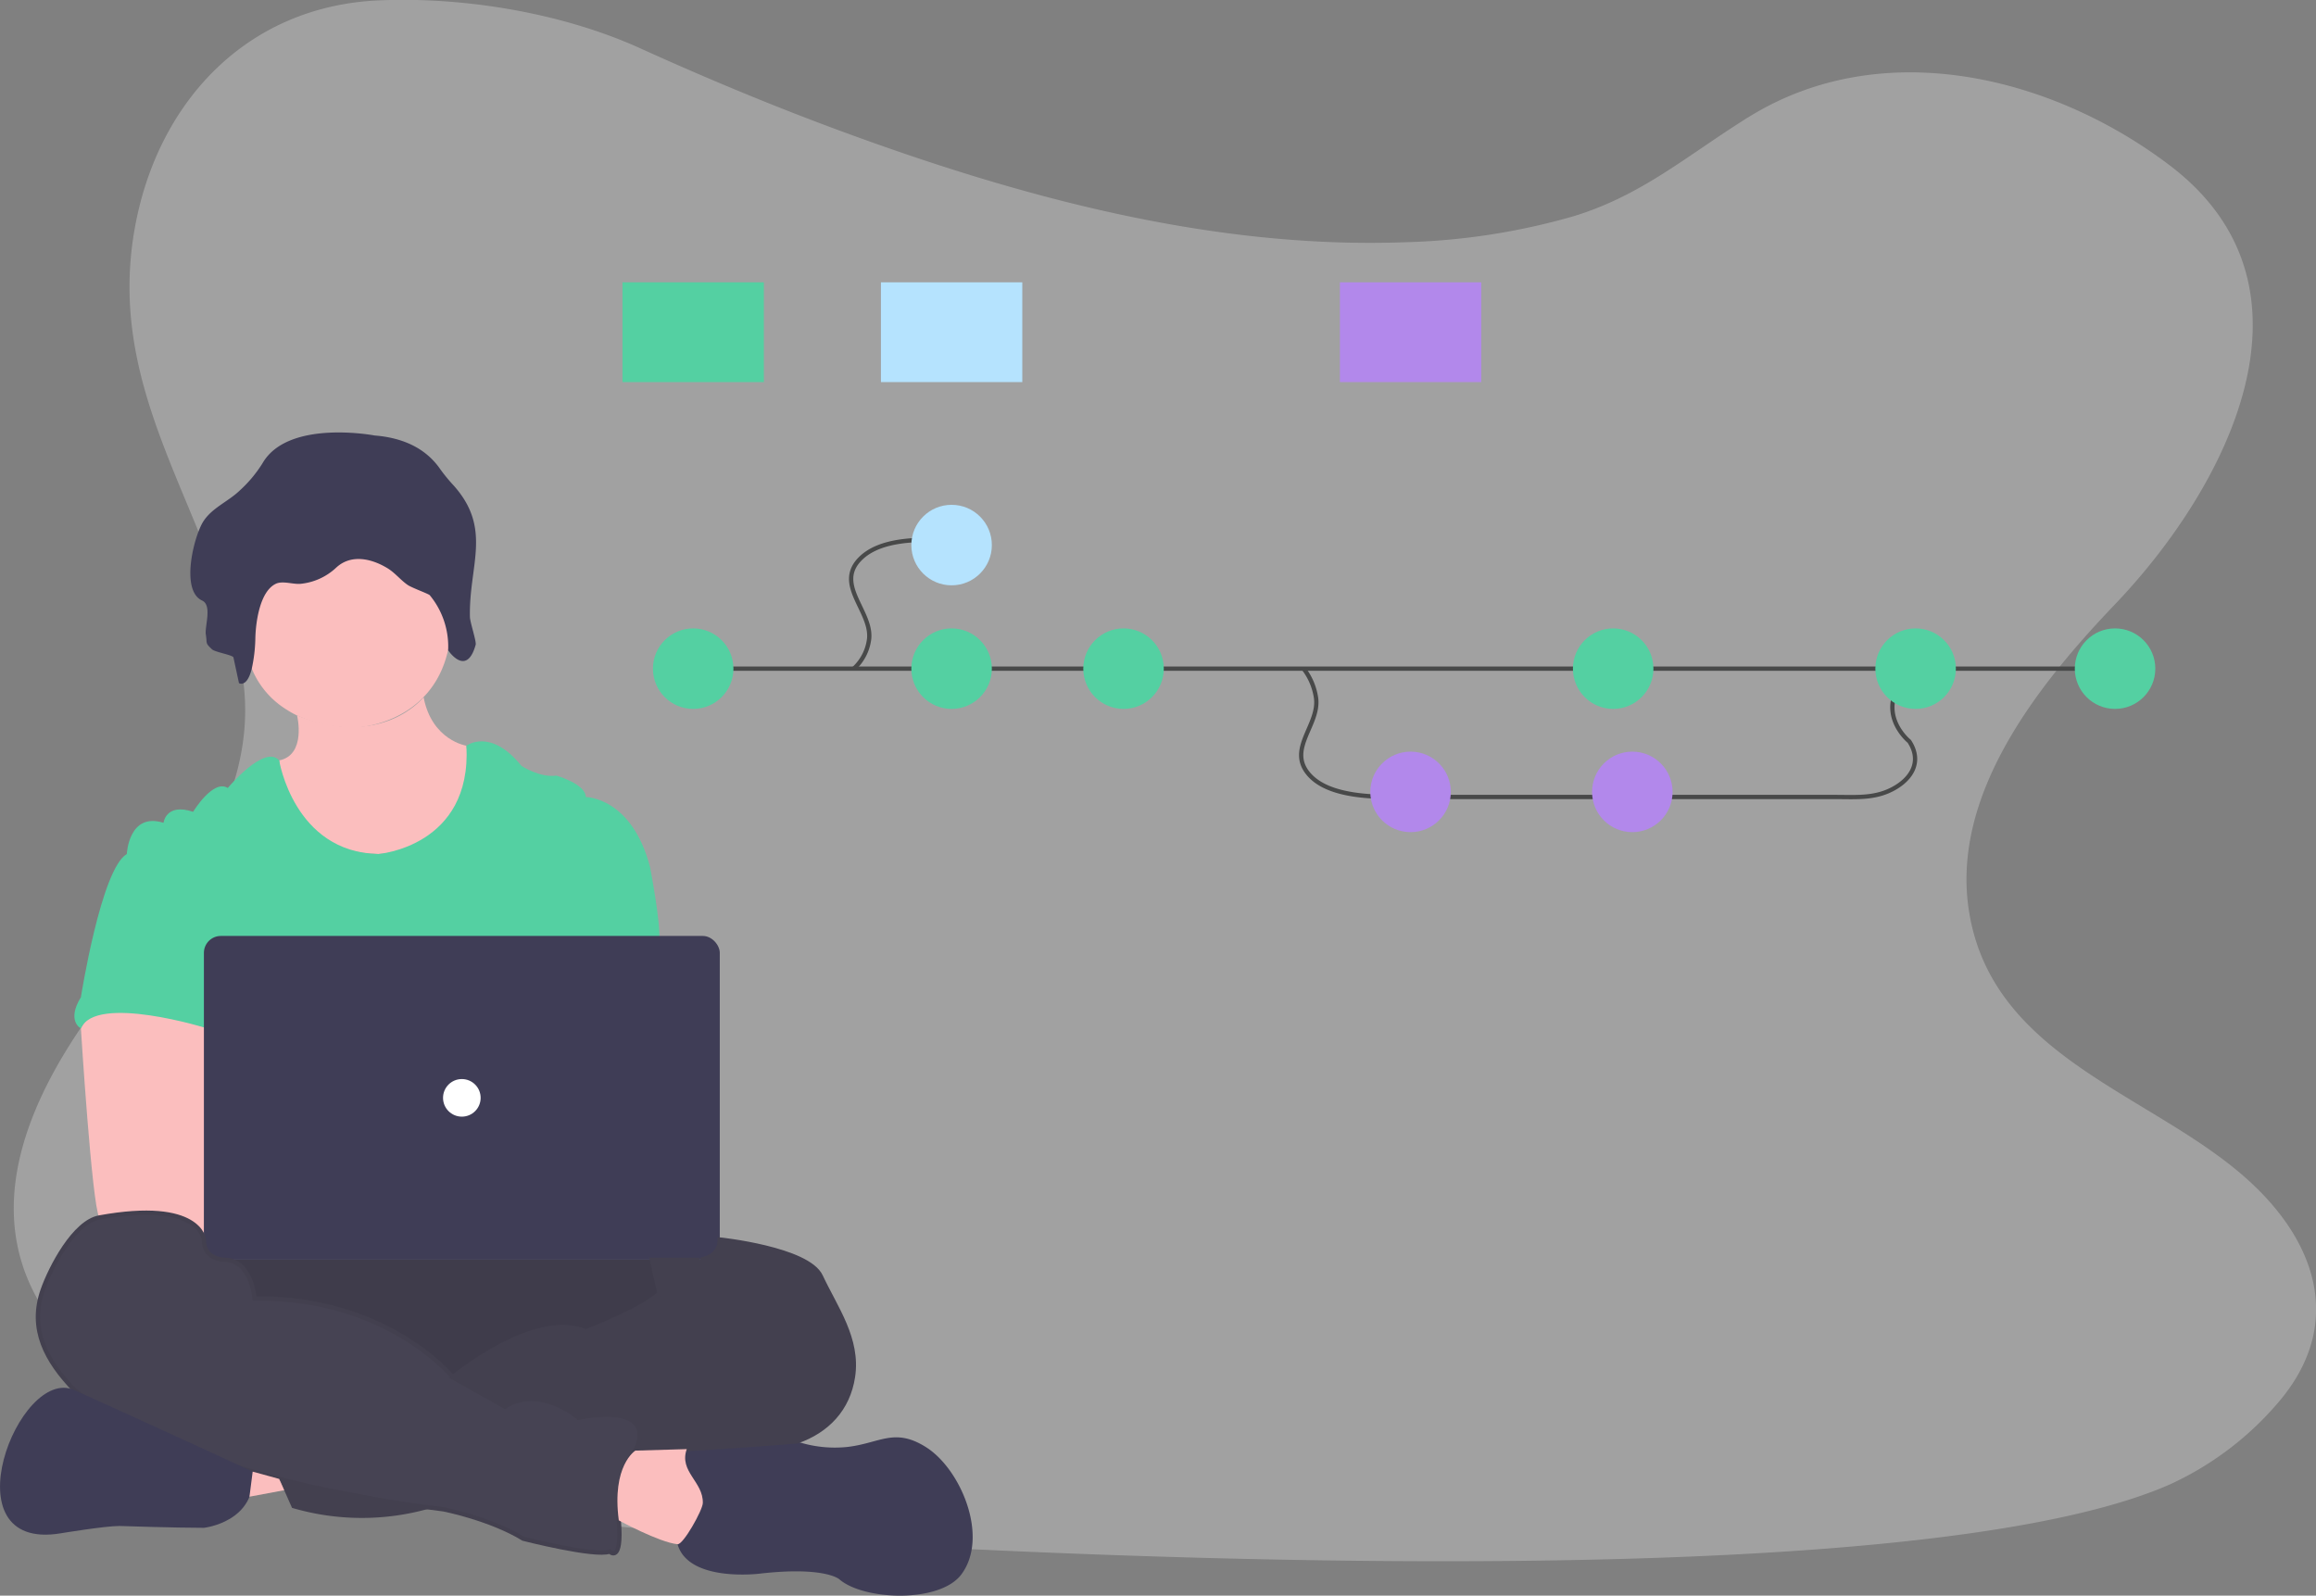 <svg id="Capa_1" data-name="Capa 1" xmlns="http://www.w3.org/2000/svg" viewBox="0 0 540.79 372.63"><rect x="0" y="0" width="540.79" height="372.63" fill="#808080" stroke="none"/><defs><style>.cls-1{fill:#bcbcbc;opacity:0.56;}.cls-2{fill:#fbbebe;}.cls-3{fill:#3f3d56;}.cls-4{fill:#54d0a2;}.cls-5{fill:#3f3c4b;}.cls-6{fill:#464353;}.cls-6,.cls-7{stroke:#43404f;}.cls-10,.cls-6,.cls-7{stroke-miterlimit:10;}.cls-7,.cls-8{fill:#43404f;}.cls-9{fill:#fff;}.cls-10{fill:none;stroke:#484949;}.cls-11{fill:#b5e3fe;}.cls-12{fill:#b288eb;}</style></defs><title>ilustracion andrey</title><path class="cls-1" d="M434.85,153.62c-13.47,8.54-24.07,17.66-39.72,22.33a156.61,156.61,0,0,1-39.43,6c-45.18,1.58-90.42-10.81-132.41-26.36-15.54-5.76-30.85-12.15-45.94-19-18.18-8.23-41.15-12-60.89-11.13-31.09,1.35-52,24.08-57.1,53.78-6.8,39.59,19.13,66.49,25.18,103.41,5.26,32.15-20.28,57.39-37.22,82.07-61.45,89.53,68.4,112,128.86,117.48q9.93.9,19.88,1.51S462.7,503.8,534.72,472A73.16,73.16,0,0,0,561,451.64c13.9-17.42,7.92-36-7.69-50.34-22-20.23-59.63-28.43-65.46-62.54-4.74-27.7,16.25-53.67,34-72.27,25.7-26.87,50.59-73.69,12.87-102.43-27.17-20.7-67-30.88-98.47-11.32C435.78,153,435.31,153.32,434.85,153.62Z" transform="translate(-27.99 -125.37)"/><path class="cls-2" d="M46.88,365.54s2.57,41.15,4.29,44.15c0,0,20.15-3,24.43,5.14l.86-49.29S51.17,356.1,46.88,365.54Z" transform="translate(-27.99 -125.37)"/><path class="cls-2" d="M86.78,281.52a20.26,20.26,0,0,0,8.12,9.56,22,22,0,0,0,2.46,1.38,30.74,30.74,0,0,0,14.25,2.77s17.15-.86,21-18c0,0,6-15.43-10.29-26.58,0,0-12-7.72-29.58,0C92.75,250.65,77.37,258.38,86.78,281.52Z" transform="translate(-27.99 -125.37)"/><path class="cls-3" d="M214.07,462a28.24,28.24,0,0,0,11.72,1.28c7.65-.86,11-4.6,18.36,0,8.23,5.14,14.87,21.09,8.28,29.81-5.05,6.68-22.78,6.06-28.5,1.05,0,0-3.44-3-18.44-1.29,0,0-16.72,2.15-19.29-6.86-1.89-6.61-.45-14,0-20.74a2.54,2.54,0,0,1,.28-1.19c1.27-2.05,10.42-2.62,12.54-2.9C204,460.49,209.2,460.37,214.07,462Z" transform="translate(-27.99 -125.37)"/><path class="cls-3" d="M133.93,238.76a40.26,40.26,0,0,1-3.09-3.75c-3.56-5.22-9.18-7.45-15.37-7.94,0,0-20.15-3.86-26.15,6.43A30.2,30.2,0,0,1,83.88,240c-2.65,2.52-6.43,4-8.44,7.18-2.15,3.39-5.39,16.07-.26,18.43,2.42,1.12.57,6.08.87,7.93.36,2.2-.24,1.88,1.45,3.47.7.66,4.84,1.32,5,1.89l1.29,6s1.88,1.18,3-3.42a36.18,36.18,0,0,0,.83-7.29c.11-3.46,1-10.63,4.73-12.47,1.58-.78,3.93.11,5.71,0a14.18,14.18,0,0,0,8.42-3.78c3.43-3.19,8.1-2.17,11.78,0,1.9,1.1,3.16,2.8,4.88,4,.94.68,4.88,2.08,5.2,2.43a18.82,18.82,0,0,1,4.29,12.86s4.28,6.43,6.43-1.29c.21-.76-1.31-5.25-1.34-6.46C137.43,257.4,143,248.93,133.93,238.76Z" transform="translate(-27.99 -125.37)"/><path class="cls-2" d="M97.36,292.46s2.25,9.2-4.18,10.49c0,0,.86,21.43,23.15,21.86,0,0,24.24-.72,20.57-25.29,0,0-8.07-1.22-10-11.33C126.87,288.19,117.4,300.4,97.36,292.46Z" transform="translate(-27.99 -125.37)"/><path class="cls-4" d="M76.46,365.54s-26.15-8.15-29.58,0c0,0-3.43-1.72,0-7.29,0,0,4.72-30,10.72-33.44,0,0,.43-9.86,8.57-7.29,0,0,.53-4.71,6.91-2.57,0,0,4.67-7.71,8.1-5.57,0,0,8.57-10.29,12-6.43,0,0,3.43,21.43,23.15,21.86,0,0,21.86-1.71,20.57-25.29,0,0,5.58-4.29,12.86,4.71,0,0,4.29,2.82,8.15,2.27,0,0,6.86,1.95,6.86,5,0,0,10.72,0,15,16.32,0,0,2.57,13.29,2.15,17.15H77.75S74.32,342.82,76.46,365.54Z" transform="translate(-27.99 -125.37)"/><rect class="cls-3" x="47.61" y="218.57" width="120.46" height="75.61" rx="3.96"/><path class="cls-5" d="M80.32,419.55s2.57,7.71,10.29,10.72c0,0,36.88,11.57,43.09,16.71,0,0,18.64-10.28,31.07-10.71,0,0,11.57-2.15,15.43-6.43,0,0,6-6,0-10.29Z" transform="translate(-27.99 -125.37)"/><path class="cls-6" d="M51.17,409.69c-5.87,1.07-11.36,11.67-13.2,16.9-3.22,9.16.83,16.59,7.39,23.39,0,0,22.62,20.15,86.23,27.87,0,0,10.89,2.14,18.6,6.86,0,0,16.72,4.28,20.15,3,0,0,3,3,2.14-7.29,0,0-1.28-10.72,3.86-16.29,0,0,6.43-11.14-13.29-7.72,0,0-9-7.71-17.14-2.57,0,0-6-3.43-12.21-6.86,0,0-15.17-18.76-46.28-18.38,0,0-.67-9.05-7.1-9.05,0,0-4.8,0-4.72-4.72C75.6,414.83,74.75,405.4,51.17,409.69Z" transform="translate(-27.99 -125.37)"/><path class="cls-7" d="M196.06,414.83s20.58,2.15,23.58,8.58c3.43,7.34,8.86,14.59,7.52,23.47-1.13,7.52-6,12.66-13.09,15.11,0,0-32.15,2.57-37.73,2.14,0,0,7.29-12.43-13.29-7.72,0,0-9-8.57-17.14-2.57L133.7,447s19.07-15.86,31.07-10.71c0,0,13-4.91,17.19-8.88l-1.76-7.84h11.15S196.06,419.12,196.06,414.83Z" transform="translate(-27.99 -125.37)"/><path class="cls-2" d="M172.48,480.42s9.43,5.14,13.72,5.57c1.33.14,5.85-7.94,5.9-9.61.14-5-5.62-7.34-3.75-12.6l-12,.35S170.77,467.56,172.48,480.42Z" transform="translate(-27.99 -125.37)"/><path class="cls-8" d="M128.8,477.5a57.69,57.69,0,0,1-32.62,0l-3-6.76Z" transform="translate(-27.99 -125.37)"/><path class="cls-3" d="M45.36,450c-13-5.87-29.91,37.89-3.19,33.44,0,0,10.29-1.71,13.71-1.71,0,0,12.87.43,19.72.43,0,0,12.5-1.33,11.4-13.1C87,469,60.55,456.84,45.36,450Z" transform="translate(-27.99 -125.37)"/><polygon class="cls-2" points="58.25 349.52 66.36 348.01 65.19 345.37 59 343.67 58.25 349.52"/><circle class="cls-9" cx="107.84" cy="256.38" r="4.39"/><polyline class="cls-10" points="161.86 156.15 304.39 156.15 446.71 156.15 493.87 156.15"/><path class="cls-10" d="M332.38,281.51a14.69,14.69,0,0,1,2.91,6.85c.85,6.27-6.67,11.77-1.84,17.65,4.68,5.71,15.95,5.47,22.4,5.48H456.53c5.13,0,9.73.46,14.28-2.36,4-2.48,5.79-6.38,3-10.63,0,0-9.43-7.55.86-17" transform="translate(-27.99 -125.37)"/><path class="cls-10" d="M227.37,281.51a11.24,11.24,0,0,0,3.55-6.83c.79-6.41-7.86-12.56-2.32-18.55,4.69-5.08,14.19-4.81,20.4-4.62" transform="translate(-27.99 -125.37)"/><rect class="cls-4" x="145.35" y="65.93" width="33.01" height="23.3"/><rect class="cls-11" x="205.7" y="65.93" width="33.01" height="23.3"/><rect class="cls-12" x="312.87" y="65.93" width="33.01" height="23.3"/><circle class="cls-4" cx="161.86" cy="156.15" r="9.4"/><circle class="cls-11" cx="222.2" cy="127.29" r="9.4"/><circle class="cls-4" cx="222.2" cy="156.15" r="9.4"/><circle class="cls-4" cx="262.35" cy="156.15" r="9.4"/><circle class="cls-12" cx="381.15" cy="184.93" r="9.4"/><circle class="cls-12" cx="329.37" cy="184.93" r="9.4"/><circle class="cls-4" cx="376.68" cy="156.15" r="9.4"/><circle class="cls-4" cx="447.3" cy="156.15" r="9.4"/><circle class="cls-4" cx="493.87" cy="156.15" r="9.4"/></svg>